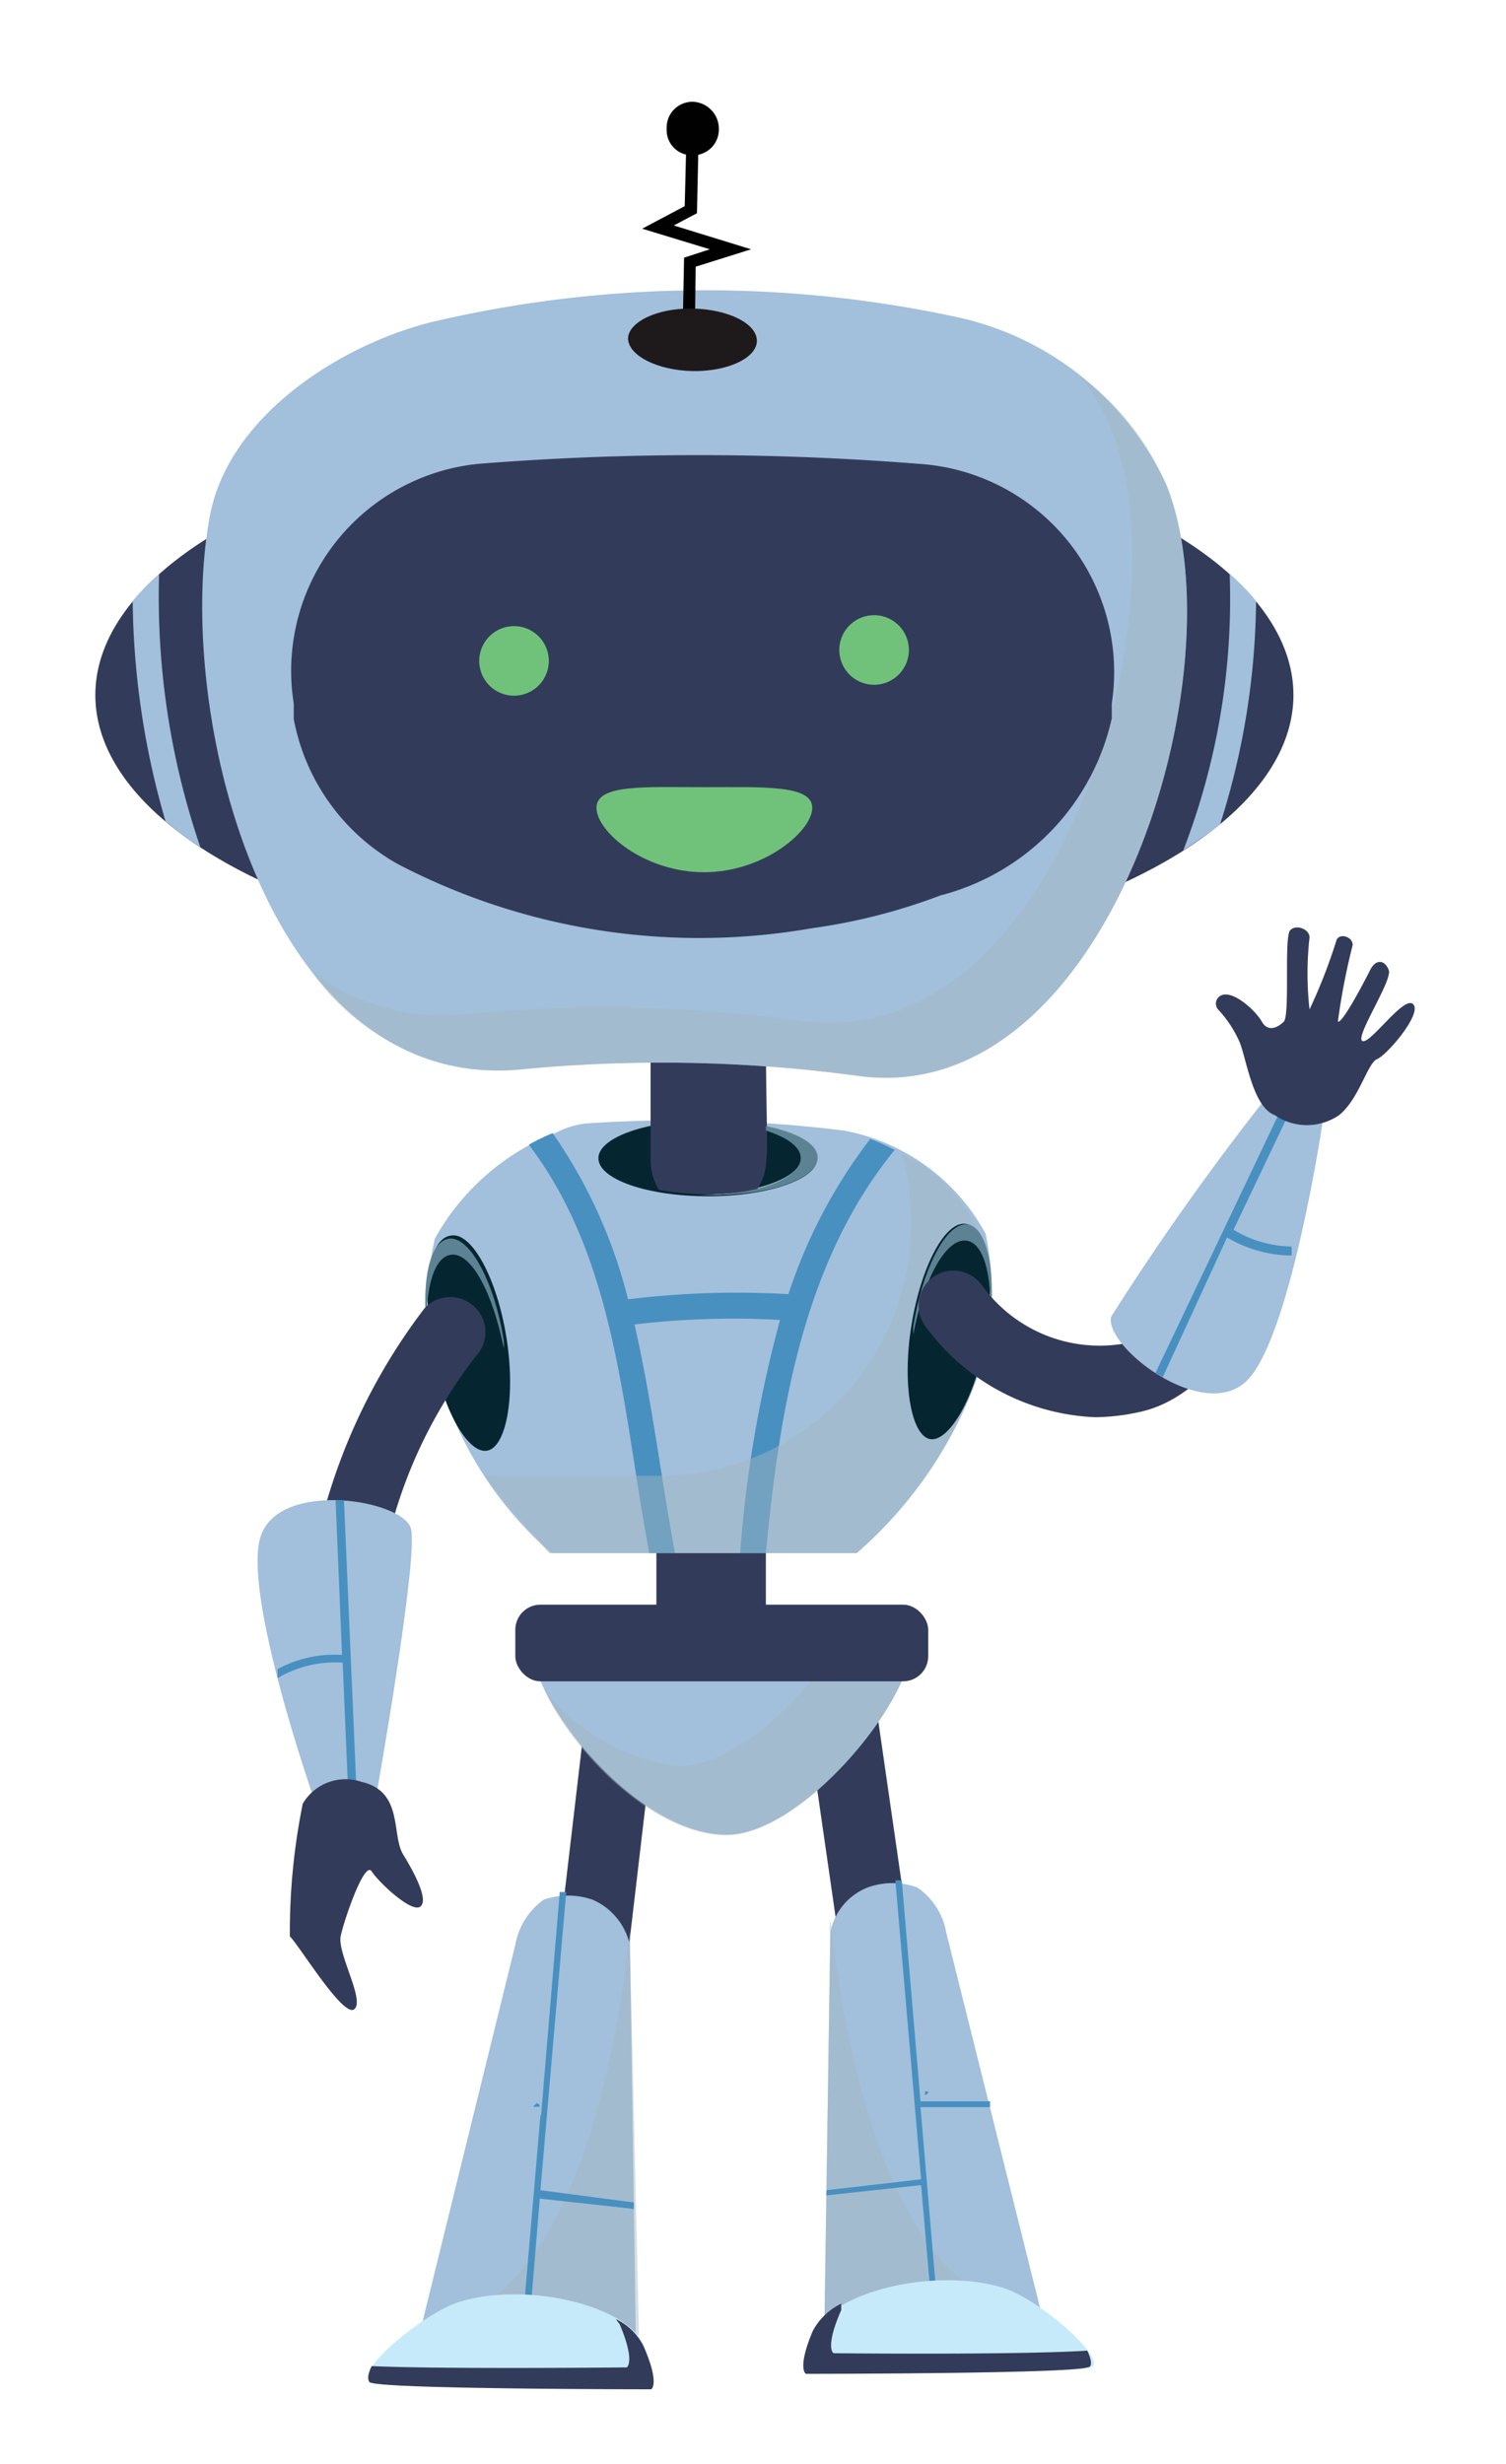 <svg xmlns="http://www.w3.org/2000/svg" viewBox="0 0 23.38 38.25"><defs><style>.cls-1{isolation:isolate;}.cls-2{fill:#323c5a;}.cls-3{fill:#a2bfdc;}.cls-4,.cls-8{fill:#a3b7bf;}.cls-4{opacity:0.46;mix-blend-mode:multiply;}.cls-5{fill:#4890c0;}.cls-6{fill:#c7eafb;}.cls-7{fill:#052630;}.cls-9{fill:#5d8294;}.cls-10{fill:#70c27a;}.cls-11{fill:#010101;}.cls-12{fill:#1e191b;}</style></defs><title>robot</title><g class="cls-1"><g id="Layer_1" data-name="Layer 1"><rect class="cls-2" x="10.19" y="22.91" width="1.7" height="3.1"/><path class="cls-2" d="M8.87,33.2a.56.56,0,0,1-.48-.61l.78-6.65a.54.54,0,0,1,.61-.47.53.53,0,0,1,.47.6l-.78,6.65A.54.54,0,0,1,8.87,33.2Z"/><path class="cls-2" d="M13.44,33l-1-6.93a.55.55,0,0,1,.46-.61.54.54,0,0,1,.62.46l1,6.93a.54.54,0,0,1-1.07.15Z"/><path class="cls-3" d="M9.78,30.2l.09,6.05-3.33-.13L8,30.19a1.1,1.1,0,0,1,.44-.7,1.16,1.16,0,0,1,.76,0A1,1,0,0,1,9.78,30.2Z"/><path class="cls-4" d="M9.78,30.2a.54.54,0,0,0,0-.21c-.26,2.33-1,5.85-3.19,6.13l3.33.13Z"/><path class="cls-5" d="M8.21,36.19l.17-2.06,1.46.16v-.1L8.39,34l.4-4.63h-.1L8.4,32.84H7.35v0l0,0H8.39l-.28,3.26Z"/><path class="cls-5" d="M8.5,33.91a0,0,0,0,0,0,0,0,0,0,0,0,.05,0s0,0-.05,0A0,0,0,0,0,8.5,33.91Z"/><path class="cls-5" d="M8.28,32.7a.05.05,0,0,0,.05,0,.06.06,0,0,0,.05,0,.05.05,0,0,0-.05-.05A0,0,0,0,0,8.28,32.7Z"/><path class="cls-6" d="M10.11,37.07s-4,0-4.34-.1.8-1.07,1.37-1.24c1.06-.32,2.6.07,2.85.67S10.11,37.07,10.11,37.07Z"/><path class="cls-2" d="M9.73,36.75s.14-.08-.11-.67L9.56,36a.92.92,0,0,1,.43.42c.26.59.12.67.12.67s-4,0-4.34-.1c-.08,0-.06-.14,0-.26C6.89,36.78,9.73,36.75,9.73,36.75Z"/><path class="cls-3" d="M12.89,30,12.8,36l3.36-.12L14.69,30a1.07,1.07,0,0,0-.45-.7,1.13,1.13,0,0,0-.77,0A.94.94,0,0,0,12.89,30Z"/><path class="cls-4" d="M12.89,30a.53.53,0,0,1,0-.2c.27,2.32,1,5.85,3.22,6.14L12.8,36Z"/><path class="cls-5" d="M14.29,32.71h1.08l0-.09H14.29L14,29.19h-.1l.4,4.64L12.83,34h0v.08l1.47-.16L14.48,36h.09Z"/><path class="cls-5" d="M14.18,33.69a0,0,0,0,1,0,0,0,0,0,0,1-.05,0,0,0,0,0,1,.05,0A0,0,0,0,1,14.18,33.69Z"/><path class="cls-5" d="M14.41,32.47a.05.05,0,0,1-.05.05,0,0,0,0,1,0-.05.05.05,0,0,1,0,0A.06.06,0,0,1,14.41,32.47Z"/><path class="cls-6" d="M12.56,36.85s4.07,0,4.37-.1-.8-1.07-1.37-1.24c-1.08-.32-2.63.08-2.89.67S12.56,36.85,12.56,36.85Z"/><path class="cls-2" d="M12.94,36.53s-.14-.08.12-.67l0-.1a1,1,0,0,0-.44.42c-.25.59-.11.67-.11.67s4.07,0,4.37-.1c.09,0,.06-.13,0-.26C15.8,36.56,12.94,36.53,12.94,36.53Z"/><path class="cls-3" d="M8.65,25.17c-1.29,0,.85,3.31,2.63,3.31,1.48,0,3.77-3.28,2.48-3.28Z"/><path class="cls-4" d="M13.76,25.2h-.58c-.49,1-1.72,2.22-2.64,2.22a3.15,3.15,0,0,1-2.09-1.19c.46,1,1.72,2.26,2.83,2.26C12.76,28.48,15.05,25.2,13.76,25.2Z"/><rect class="cls-2" x="8" y="24.91" width="6.41" height="1.19" rx="0.39" ry="0.39"/><path class="cls-3" d="M8.56,24.11H13.3a6.6,6.6,0,0,0,2-3.12,4.34,4.34,0,0,0,0-1.84,3.16,3.16,0,0,0-2.2-1.6,21,21,0,0,0-4-.11,1.29,1.29,0,0,0-.46.14,3.69,3.69,0,0,0-1.89,1.65,4.34,4.34,0,0,0,0,1.93A5.8,5.8,0,0,0,8.56,24.11Z"/><ellipse class="cls-7" cx="10.99" cy="17.98" rx="1.7" ry="0.59"/><path class="cls-8" d="M11,17.39h-.13c.88,0,1.57.27,1.57.58s-.69.56-1.57.58H11c.94,0,1.7-.27,1.7-.59S11.93,17.39,11,17.39Z"/><path class="cls-5" d="M11.89,24.11c.21-2.21.58-4.52,2-6.26a4.07,4.07,0,0,0-.38-.17,8.08,8.08,0,0,0-1.27,2.41,13.83,13.83,0,0,0-2.49.08,7.82,7.82,0,0,0-1.17-2.58,3.14,3.14,0,0,0-.37.18c1.37,1.8,1.46,4.18,1.87,6.34h.4c-.22-1.17-.36-2.38-.63-3.55a13.14,13.14,0,0,1,2.26-.07,19.17,19.17,0,0,0-.62,3.62Z"/><path class="cls-4" d="M15.22,19.15A2.67,2.67,0,0,0,14,17.91a3.93,3.93,0,0,1,.06,1.87,3.89,3.89,0,0,1-3.87,3.13H7.52c.31.41.68.81,1,1.2H13.3a6.6,6.6,0,0,0,2-3.12A4.34,4.34,0,0,0,15.22,19.15Z"/><path class="cls-2" d="M11.89,16c0,1.93.09,2.11-.14,2.47a4.28,4.28,0,0,1-.76.07,4.47,4.47,0,0,1-.76-.07A.88.88,0,0,1,10.1,18V16Z"/><path class="cls-9" d="M11.89,17.48v.07c1.09.35.42,1-1,1H11C12.68,18.57,13.35,17.79,11.89,17.48Z"/><path class="cls-7" d="M15,19c-.32-.06-.7.65-.85,1.57s0,1.72.29,1.77.71-.65.86-1.57S15.35,19.06,15,19Z"/><path class="cls-9" d="M15.33,20.78s0,.08,0,.12c.12-.86,0-1.59-.32-1.64s-.67.59-.83,1.45a.59.59,0,0,1,0-.13c.15-.92.53-1.63.85-1.57S15.49,19.85,15.33,20.78Z"/><path class="cls-7" d="M7,19.18c.32-.06.71.65.86,1.57s0,1.72-.3,1.77-.7-.65-.85-1.57S6.64,19.23,7,19.18Z"/><path class="cls-9" d="M6.67,21a.5.5,0,0,0,0,.12c-.12-.86,0-1.58.32-1.64s.66.59.83,1.45a.69.69,0,0,0,0-.13c-.15-.92-.54-1.63-.86-1.57S6.51,20,6.67,21Z"/><path class="cls-2" d="M17,22a3.44,3.44,0,0,1-2.64-1.42.55.55,0,0,1,.13-.76.55.55,0,0,1,.76.14,2.25,2.25,0,0,0,2.24.89c.48-.12,1-.87,1.49-2.08a.54.54,0,0,1,1,.39c-.61,1.61-1.37,2.54-2.25,2.75A3.32,3.32,0,0,1,17,22Z"/><path class="cls-3" d="M20.53,17.44s-.5,3.35-1.18,4-2.21-.54-2.1-1A40.57,40.57,0,0,1,19.69,17Z"/><path class="cls-5" d="M19.15,19.09l.91-1.91-.12-.07-2,4.2.11.07,1-2.17a2,2,0,0,0,1,.28h0a.74.74,0,0,0,0-.14A1.78,1.78,0,0,1,19.15,19.09Z"/><path class="cls-2" d="M19,15.44a.14.14,0,0,0-.09.23,1.8,1.8,0,0,1,.34.52c.11.3.21,1,.54,1.12a.88.88,0,0,0,1,0c.31-.25.44-.81.59-.87s.7-.7.56-.85-.67.63-.79.57.47-.94.41-1.1-.2-.18-.29,0-.43.83-.5.8A10.22,10.22,0,0,1,21,14.67c0-.13-.2-.19-.25-.08a8.39,8.39,0,0,1-.42,1.08,5,5,0,0,1,0-1.12c0-.12-.2-.21-.3-.11s0,1.32-.1,1.42-.25.16-.34,0S19.19,15.41,19,15.44Z"/><path class="cls-2" d="M4.79,27.16a9.19,9.19,0,0,1,1.8-6.85.54.54,0,0,1,.8.74,7.45,7.45,0,0,0-1.46,3.3A6.88,6.88,0,0,0,5.87,27a.56.56,0,0,1-.46.62A.54.54,0,0,1,4.79,27.16Z"/><path class="cls-3" d="M4.87,27.91s-1.12-3.2-.82-4.07,2.21-.56,2.33-.11-.55,4.21-.55,4.21Z"/><path class="cls-5" d="M5.32,25.81l.09,2.12h.13l-.2-4.64H5.21l.1,2.4a1.86,1.86,0,0,0-1,.22h0c0,.05,0,.09,0,.14A1.75,1.75,0,0,1,5.32,25.81Z"/><path class="cls-2" d="M4.7,28a.77.77,0,0,1,.91-.34c.66.15.46.82.65,1.13s.4.72.26.81-.64-.38-.75-.55-.42.73-.48,1,.38,1,.21,1.14-.86-1-1-1.13A10,10,0,0,1,4.7,28Z"/><ellipse class="cls-2" cx="10.78" cy="10.79" rx="9.3" ry="4.18"/><path class="cls-3" d="M2.57,12.75a4.73,4.73,0,0,0,.54.4,12,12,0,0,1-.64-4.24,4,4,0,0,0-.41.42A12.6,12.6,0,0,0,2.57,12.75Z"/><path class="cls-3" d="M19.5,9.33a3.25,3.25,0,0,0-.41-.42,10.82,10.82,0,0,1-.72,4.29c.2-.13.39-.26.57-.4A11.69,11.69,0,0,0,19.5,9.33Z"/><path class="cls-3" d="M13.31,16.7a22.69,22.69,0,0,0-5.21-.1C4.11,17,2.69,11,3.26,8c.29-1.53,2-2.64,3.44-3a18.53,18.53,0,0,1,8.05-.1,4.68,4.68,0,0,1,3.36,2.63C19.26,10.42,17.21,17.25,13.31,16.7Z"/><path class="cls-4" d="M18.11,7.54a4,4,0,0,0-1.34-1.7,3.42,3.42,0,0,1,.49.85c1.15,2.88-.9,9.7-4.8,9.16a22.7,22.7,0,0,0-5.21-.11,3.34,3.34,0,0,1-2.42-.67A3.6,3.6,0,0,0,8.1,16.6a22.69,22.69,0,0,1,5.21.1C17.21,17.25,19.26,10.42,18.11,7.54Z"/><path class="cls-2" d="M14.6,13.9a9.1,9.1,0,0,1-2,.51,10.12,10.12,0,0,1-6.43-1,3.27,3.27,0,0,1-1.61-2.25l0-.24A3.23,3.23,0,0,1,7.43,7.2a43.26,43.26,0,0,1,6.83,0,3.24,3.24,0,0,1,3,3.72l0,.23A3.66,3.66,0,0,1,14.6,13.9Z"/><path class="cls-10" d="M12.61,12.54c0,.36-.75,1-1.68,1s-1.67-.63-1.67-1,.75-.32,1.67-.32S12.61,12.18,12.61,12.54Z"/><path class="cls-10" d="M8.52,10.26A.54.54,0,1,1,8,9.72.54.54,0,0,1,8.52,10.26Z"/><path class="cls-10" d="M14.11,10.09a.54.54,0,0,1-.54.54.54.54,0,1,1,0-1.08A.54.54,0,0,1,14.11,10.09Z"/><polygon class="cls-11" points="10.6 5 10.79 5 10.8 4.14 11.66 3.87 10.46 3.5 10.82 3.31 10.84 2.4 10.65 2.39 10.63 3.2 9.97 3.55 11.02 3.87 10.62 4 10.6 5"/><path class="cls-11" d="M10.35,2a.39.39,0,0,0,.39.41A.4.4,0,0,0,11.16,2a.42.42,0,0,0-.4-.42A.4.4,0,0,0,10.35,2Z"/><path class="cls-12" d="M9.75,5.25c0,.27.46.5,1,.51s1-.2,1-.47-.45-.49-1-.5S9.76,5,9.75,5.25Z"/></g></g></svg>